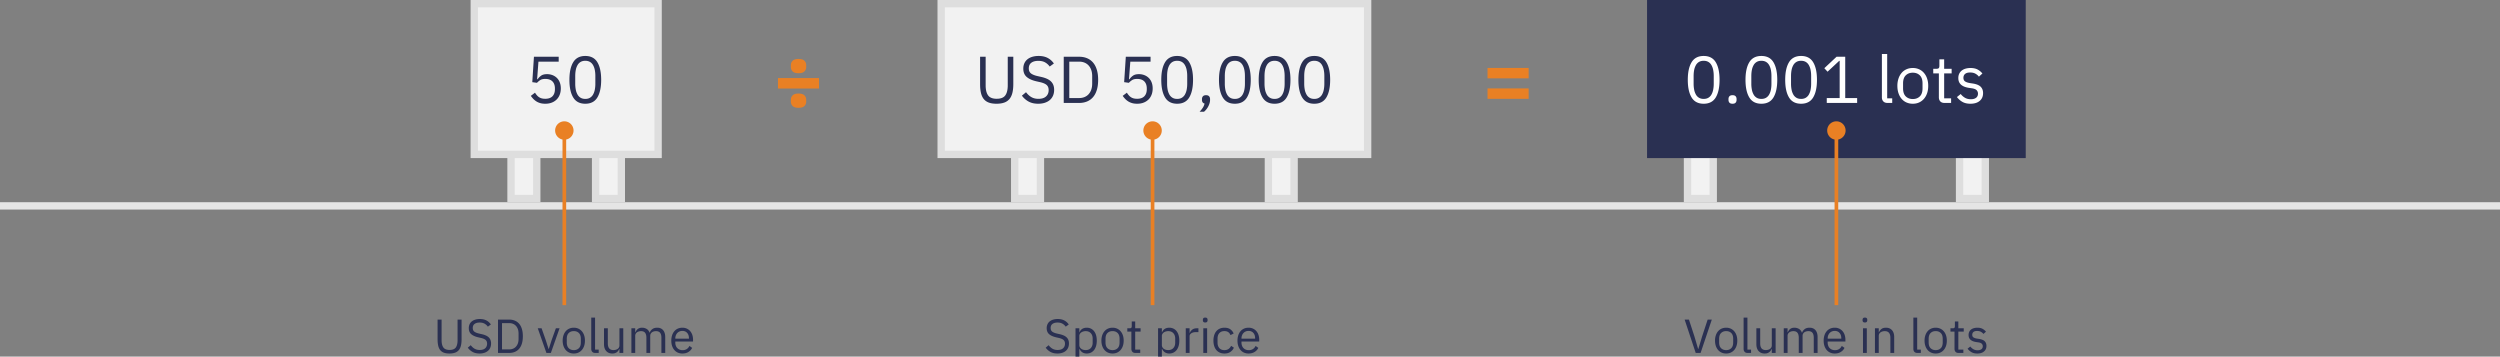 <svg width="680" height="97" xmlns="http://www.w3.org/2000/svg"><rect width="100%" height="100%" fill="#808080" stroke="none"/><g fill="none" fill-rule="evenodd"><path fill="#E5E5E5" d="M0 55h680v2H0z"/><path stroke="#DEDEDE" stroke-width="2" fill="#F2F2F2" d="M533 41h7v13h-7zM459 41h7v13h-7z"/><path fill="#2A3052" d="M448 0h103v43H448z"/><path d="M463.4 28.216c1.5 0 2.595-.57 3.285-1.71.69-1.14 1.035-2.736 1.035-4.788s-.345-3.648-1.035-4.788c-.69-1.14-1.785-1.71-3.285-1.71-1.5 0-2.595.57-3.285 1.71-.69 1.14-1.035 2.736-1.035 4.788s.345 3.648 1.035 4.788c.69 1.14 1.785 1.71 3.285 1.71zm0-1.314c-.492 0-.912-.102-1.26-.306a2.34 2.34 0 01-.846-.864 4.3 4.3 0 01-.477-1.314 8.46 8.46 0 01-.153-1.674v-2.052c0-.612.051-1.17.153-1.674a4.3 4.3 0 01.477-1.314 2.34 2.34 0 01.846-.864c.348-.204.768-.306 1.26-.306s.912.102 1.26.306c.348.204.63.492.846.864a4.3 4.3 0 01.477 1.314 8.46 8.46 0 01.153 1.674v2.052a8.46 8.46 0 01-.153 1.674 4.3 4.3 0 01-.477 1.314 2.34 2.34 0 01-.846.864c-.348.204-.768.306-1.26.306zm7.848 1.314c.384 0 .663-.096.837-.288.174-.192.261-.444.261-.756v-.234c0-.312-.087-.564-.261-.756-.174-.192-.453-.288-.837-.288-.384 0-.663.096-.837.288-.174.192-.261.444-.261.756v.234c0 .312.087.564.261.756.174.192.453.288.837.288zm7.848 0c1.5 0 2.595-.57 3.285-1.71.69-1.14 1.035-2.736 1.035-4.788s-.345-3.648-1.035-4.788c-.69-1.14-1.785-1.71-3.285-1.71-1.5 0-2.595.57-3.285 1.71-.69 1.14-1.035 2.736-1.035 4.788s.345 3.648 1.035 4.788c.69 1.14 1.785 1.71 3.285 1.71zm0-1.314c-.492 0-.912-.102-1.26-.306a2.34 2.34 0 01-.846-.864 4.3 4.3 0 01-.477-1.314 8.46 8.46 0 01-.153-1.674v-2.052c0-.612.051-1.17.153-1.674a4.3 4.3 0 01.477-1.314 2.34 2.34 0 01.846-.864c.348-.204.768-.306 1.26-.306s.912.102 1.26.306c.348.204.63.492.846.864a4.3 4.3 0 01.477 1.314 8.46 8.46 0 01.153 1.674v2.052a8.46 8.46 0 01-.153 1.674 4.3 4.3 0 01-.477 1.314 2.34 2.34 0 01-.846.864c-.348.204-.768.306-1.26.306zm10.8 1.314c1.5 0 2.595-.57 3.285-1.71.69-1.14 1.035-2.736 1.035-4.788s-.345-3.648-1.035-4.788c-.69-1.14-1.785-1.71-3.285-1.71-1.5 0-2.595.57-3.285 1.71-.69 1.14-1.035 2.736-1.035 4.788s.345 3.648 1.035 4.788c.69 1.14 1.785 1.71 3.285 1.71zm0-1.314c-.492 0-.912-.102-1.26-.306a2.34 2.34 0 01-.846-.864 4.3 4.3 0 01-.477-1.314 8.46 8.46 0 01-.153-1.674v-2.052c0-.612.051-1.17.153-1.674a4.3 4.3 0 01.477-1.314 2.34 2.34 0 01.846-.864c.348-.204.768-.306 1.26-.306s.912.102 1.26.306c.348.204.63.492.846.864a4.3 4.3 0 01.477 1.314 8.46 8.46 0 01.153 1.674v2.052a8.46 8.46 0 01-.153 1.674 4.3 4.3 0 01-.477 1.314 2.34 2.34 0 01-.846.864c-.348.204-.768.306-1.26.306zM505.142 28v-1.332h-3.24V15.436h-2.358l-3.33 3.114.882.954 3.168-2.952h.126v10.116h-3.51V28h8.262zm9.54 0v-1.26h-1.368V14.68h-1.44v11.826c0 .432.129.789.387 1.071.258.282.639.423 1.143.423h1.278zm5.598.216c.624 0 1.191-.114 1.701-.342.51-.228.951-.555 1.323-.981.372-.426.66-.936.864-1.53.204-.594.306-1.263.306-2.007 0-.732-.102-1.398-.306-1.998a4.522 4.522 0 00-.864-1.539 3.793 3.793 0 00-1.323-.981 4.122 4.122 0 00-1.701-.342c-.624 0-1.194.114-1.71.342a3.687 3.687 0 00-1.323.981 4.607 4.607 0 00-.855 1.539 6.178 6.178 0 00-.306 1.998c0 .744.102 1.413.306 2.007.204.594.489 1.104.855 1.53.366.426.807.753 1.323.981a4.185 4.185 0 001.71.342zm0-1.278c-.78 0-1.416-.24-1.908-.72s-.738-1.212-.738-2.196V22.69c0-.984.246-1.716.738-2.196.492-.48 1.128-.72 1.908-.72s1.416.24 1.908.72.738 1.212.738 2.196v1.332c0 .984-.246 1.716-.738 2.196-.492.48-1.128.72-1.908.72zM530.702 28v-1.26h-1.89v-6.768h2.034v-1.26h-2.034v-2.574h-1.296v1.728c0 .312-.057.531-.171.657-.114.126-.327.189-.639.189h-.864v1.26h1.53v6.498c0 .456.129.825.387 1.107.258.282.639.423 1.143.423h1.8zm5.256.216c1.068 0 1.908-.258 2.52-.774.612-.516.918-1.224.918-2.124 0-.708-.216-1.281-.648-1.719-.432-.438-1.164-.735-2.196-.891l-.72-.108c-.576-.096-1.017-.246-1.323-.45-.306-.204-.459-.534-.459-.99 0-.444.153-.795.459-1.053.306-.258.759-.387 1.359-.387s1.098.117 1.494.351c.396.234.696.495.9.783l.954-.864a4.257 4.257 0 00-1.341-1.098c-.51-.264-1.143-.396-1.899-.396-.468 0-.906.057-1.314.171a3.026 3.026 0 00-1.053.513 2.411 2.411 0 00-.693.855c-.168.342-.252.741-.252 1.197 0 .432.075.804.225 1.116.15.312.36.573.63.783.27.21.585.378.945.504s.756.219 1.188.279l.738.108c.612.096 1.035.273 1.269.531.234.258.351.567.351.927 0 .48-.171.852-.513 1.116-.342.264-.819.396-1.431.396-.588 0-1.104-.123-1.548-.369a4.038 4.038 0 01-1.206-1.053l-1.026.828c.42.552.921.993 1.503 1.323.582.33 1.305.495 2.169.495z" fill="#FFF" fill-rule="nonzero"/><path d="M462.56 96l3.055-9.074h-1.13l-1.508 4.576-1.027 3.406h-.065l-1.001-3.406-1.495-4.576h-1.17L461.235 96h1.326zm6.955.156c.451 0 .86-.082 1.229-.247.368-.165.687-.4.955-.709.27-.307.477-.675.624-1.104.148-.43.221-.913.221-1.45 0-.529-.073-1.01-.22-1.443a3.266 3.266 0 00-.625-1.111 2.74 2.74 0 00-.955-.709 2.977 2.977 0 00-1.229-.247c-.45 0-.862.082-1.235.247-.372.165-.69.4-.955.709-.264.307-.47.678-.618 1.111a4.462 4.462 0 00-.22 1.443c0 .537.073 1.02.22 1.45.148.429.354.797.618 1.105.264.307.583.543.955.708.373.165.785.247 1.235.247zm0-.923c-.563 0-1.022-.173-1.378-.52-.355-.347-.533-.875-.533-1.586v-.962c0-.71.178-1.24.533-1.586.356-.347.815-.52 1.378-.52.564 0 1.023.173 1.378.52.356.347.533.875.533 1.586v.962c0 .71-.177 1.24-.533 1.586-.355.347-.814.52-1.378.52zm6.773.767v-.91h-.988v-8.71h-1.04v8.541c0 .312.094.57.28.773.186.204.461.306.825.306h.923zm3.705.156c.278 0 .52-.035.728-.104.208-.07.386-.163.533-.28.148-.116.271-.25.371-.402.1-.152.184-.306.253-.462h.052V96h1.04v-6.708h-1.04v4.641c0 .225-.045.418-.136.579-.091.16-.212.292-.364.396a1.674 1.674 0 01-.52.234 2.336 2.336 0 01-.605.078c-1.022 0-1.533-.602-1.533-1.807v-4.121h-1.04v4.303c0 .815.203 1.445.61 1.892.408.446.958.669 1.652.669zM486.22 96v-4.654a1.127 1.127 0 01.494-.962c.148-.104.317-.182.507-.234.191-.052.39-.078.598-.078.494 0 .858.152 1.092.455.234.303.351.754.351 1.352V96h1.04v-4.654c0-.217.044-.405.13-.565.087-.16.204-.293.351-.397a1.61 1.61 0 01.501-.234c.186-.052.383-.078.592-.078.51 0 .884.152 1.118.455.233.303.35.754.35 1.352V96h1.04v-4.303c0-.815-.192-1.445-.578-1.892-.386-.446-.92-.669-1.605-.669-.573 0-1.025.136-1.359.41a2.077 2.077 0 00-.682.955h-.027c-.182-.485-.459-.834-.832-1.047a2.426 2.426 0 00-1.222-.318 2.1 2.1 0 00-.676.097c-.19.065-.357.154-.5.267a1.667 1.667 0 00-.364.397c-.1.151-.188.314-.266.487h-.052v-1.092h-1.04V96h1.04zm12.831.156c.633 0 1.18-.14 1.638-.422.46-.282.798-.653 1.014-1.112l-.74-.533a1.961 1.961 0 01-.735.858 2.04 2.04 0 01-1.112.299c-.312 0-.591-.052-.838-.156a1.782 1.782 0 01-1.014-1.073 2.295 2.295 0 01-.137-.799v-.312h4.823v-.494a4.09 4.09 0 00-.201-1.313 3.044 3.044 0 00-.579-1.033 2.678 2.678 0 00-.91-.683 2.843 2.843 0 00-1.209-.247c-.459 0-.873.082-1.241.247-.368.165-.685.4-.949.709a3.242 3.242 0 00-.611 1.111 4.586 4.586 0 00-.215 1.443c0 .537.072 1.02.215 1.45.143.428.347.797.611 1.104.264.308.58.544.949.709a3.01 3.01 0 001.241.247zm1.781-4.03h-3.705v-.091c0-.295.048-.566.143-.813.096-.246.228-.461.397-.643a1.75 1.75 0 01.605-.422c.233-.1.493-.15.78-.15.537 0 .968.18 1.293.54.325.36.487.838.487 1.436v.143zm6.422-4.407c.226 0 .388-.054.488-.162a.6.6 0 00.15-.423v-.169a.6.6 0 00-.15-.423c-.1-.108-.262-.162-.487-.162-.226 0-.388.054-.488.162a.6.6 0 00-.15.423v.169a.6.6 0 00.15.422c.1.109.262.163.487.163zm.52 8.281v-6.708h-1.04V96h1.04zm3.25 0v-4.654c0-.217.046-.405.137-.565.091-.16.215-.293.37-.397.156-.104.332-.182.527-.234.195-.052.397-.078.605-.078 1.014 0 1.52.602 1.52 1.807V96h1.04v-4.303c0-.815-.201-1.445-.604-1.892-.403-.446-.951-.669-1.645-.669-.502 0-.903.113-1.202.338-.299.225-.53.529-.696.91h-.052v-1.092h-1.04V96h1.04zm11.44 0v-.91h-.988v-8.71h-1.04v8.541c0 .312.094.57.28.773.186.204.462.306.826.306h.923zm4.043.156c.451 0 .86-.082 1.229-.247.368-.165.687-.4.956-.709.268-.307.476-.675.624-1.104.147-.43.22-.913.22-1.45 0-.529-.073-1.01-.22-1.443a3.266 3.266 0 00-.624-1.111 2.74 2.74 0 00-.956-.709 2.977 2.977 0 00-1.228-.247c-.451 0-.863.082-1.235.247-.373.165-.692.4-.956.709-.264.307-.47.678-.617 1.111a4.462 4.462 0 00-.221 1.443c0 .537.073 1.02.22 1.45.148.429.354.797.618 1.105.264.307.583.543.956.708.372.165.784.247 1.235.247zm0-.923c-.563 0-1.022-.173-1.377-.52-.356-.347-.533-.875-.533-1.586v-.962c0-.71.177-1.24.532-1.586.356-.347.815-.52 1.378-.52.564 0 1.023.173 1.379.52.355.347.533.875.533 1.586v.962c0 .71-.178 1.24-.533 1.586-.356.347-.815.52-1.378.52zm7.528.767v-.91h-1.365v-4.888h1.469v-.91h-1.47v-1.859h-.936v1.248c0 .225-.04.383-.123.474-.082.091-.236.137-.462.137h-.624v.91h1.105v4.693c0 .33.094.596.28.8.186.203.461.305.825.305h1.3zm3.796.156c.77 0 1.378-.186 1.82-.559.442-.373.663-.884.663-1.534 0-.511-.156-.925-.468-1.241-.312-.317-.841-.531-1.586-.644l-.52-.078c-.416-.07-.735-.178-.956-.325-.221-.147-.331-.386-.331-.715 0-.32.11-.574.331-.76.221-.187.548-.28.982-.28.433 0 .793.085 1.079.254.286.169.502.357.65.565l.689-.624a3.074 3.074 0 00-.969-.793c-.368-.19-.825-.286-1.371-.286-.338 0-.655.041-.95.124a2.185 2.185 0 00-.76.37c-.212.165-.38.37-.5.618a1.939 1.939 0 00-.182.864c0 .312.054.58.162.806.108.225.26.414.455.566.195.151.423.273.683.364.26.09.546.158.858.201l.533.078c.442.07.747.197.916.384.169.186.254.409.254.669 0 .347-.124.615-.371.806-.247.19-.591.286-1.033.286a2.27 2.27 0 01-1.118-.266 2.917 2.917 0 01-.871-.761l-.741.598c.303.399.665.717 1.085.956.42.238.943.357 1.567.357z" fill="#2A3052" fill-rule="nonzero"/><path d="M499.5 33a2.5 2.5 0 01.5 4.95V83h-1V37.95a2.5 2.5 0 01.5-4.95z" fill="#E98024"/><path d="M415.792 21.312V18.48h-11.184v2.832h11.184zm0 5.568v-2.832h-11.184v2.832h11.184z" fill="#E98024" fill-rule="nonzero"/><path stroke="#DEDEDE" stroke-width="2" fill="#F2F2F2" d="M345 41h7v13h-7zM276 41h7v13h-7z"/><path stroke="#DEDEDE" stroke-width="2" fill="#F2F2F2" d="M256 1h116v41H256z"/><path d="M271.048 28.216c.84 0 1.551-.108 2.133-.324a3.216 3.216 0 001.413-.99c.36-.444.621-1.002.783-1.674.162-.672.243-1.464.243-2.376v-7.416h-1.512v7.776c0 1.2-.222 2.109-.666 2.727-.444.618-1.224.927-2.34.927-1.116 0-1.896-.309-2.34-.927-.444-.618-.666-1.527-.666-2.727v-7.776h-1.512v7.416c0 .912.075 1.704.225 2.376.15.672.399 1.23.747 1.674.348.444.807.774 1.377.99.57.216 1.275.324 2.115.324zm11.358 0c.672 0 1.275-.09 1.809-.27.534-.18.987-.432 1.359-.756s.657-.72.855-1.188c.198-.468.297-.99.297-1.566 0-.936-.276-1.686-.828-2.25-.552-.564-1.446-.984-2.682-1.26l-1.026-.234c-.792-.18-1.383-.423-1.773-.729-.39-.306-.585-.759-.585-1.359 0-.684.231-1.197.693-1.539.462-.342 1.095-.513 1.899-.513.732 0 1.344.138 1.836.414.492.276.912.654 1.26 1.134l1.134-.828a4.695 4.695 0 00-1.719-1.53c-.678-.348-1.491-.522-2.439-.522-.612 0-1.173.075-1.683.225-.51.15-.948.369-1.314.657a2.963 2.963 0 00-.855 1.08c-.204.432-.306.924-.306 1.476 0 .972.303 1.725.909 2.259.606.534 1.485.933 2.637 1.197l1.026.234c.828.192 1.422.45 1.782.774.36.324.54.786.54 1.386 0 .72-.237 1.296-.711 1.728-.474.432-1.161.648-2.061.648-.732 0-1.368-.153-1.908-.459-.54-.306-1.032-.753-1.476-1.341l-1.116.936a5.54 5.54 0 001.836 1.611c.72.39 1.59.585 2.61.585zM293.548 28c.78 0 1.488-.132 2.124-.396a4.298 4.298 0 001.629-1.179c.45-.522.795-1.176 1.035-1.962.24-.786.36-1.701.36-2.745s-.12-1.959-.36-2.745-.585-1.44-1.035-1.962a4.298 4.298 0 00-1.629-1.179c-.636-.264-1.344-.396-2.124-.396h-4.212V28h4.212zm0-1.332h-2.7v-9.9h2.7c.516 0 .99.087 1.422.261.432.174.804.429 1.116.765.312.336.555.747.729 1.233.174.486.261 1.041.261 1.665v2.052c0 .624-.087 1.179-.261 1.665a3.538 3.538 0 01-.729 1.233 3.067 3.067 0 01-1.116.765 3.772 3.772 0 01-1.422.261zm15.75 1.548c.66 0 1.251-.102 1.773-.306a3.825 3.825 0 001.332-.855c.366-.366.645-.804.837-1.314.192-.51.288-1.071.288-1.683 0-.612-.093-1.158-.279-1.638a3.396 3.396 0 00-.783-1.215 3.518 3.518 0 00-1.188-.765 4.034 4.034 0 00-1.494-.27c-.66 0-1.179.126-1.557.378a3.951 3.951 0 00-1.017 1.008h-.126l.36-4.788h5.508v-1.332h-6.732l-.45 6.912 1.278.18a4.43 4.43 0 01.891-.747c.33-.21.783-.315 1.359-.315.864 0 1.518.228 1.962.684.444.456.666 1.098.666 1.926v.18c0 .828-.222 1.47-.666 1.926-.444.456-1.098.684-1.962.684-.384 0-.714-.039-.99-.117a2.462 2.462 0 01-.729-.333 2.947 2.947 0 01-.576-.522 5.567 5.567 0 01-.495-.684l-1.134.864c.192.276.405.54.639.792.234.252.507.48.819.684.312.204.669.366 1.071.486.402.12.867.18 1.395.18zm10.89 0c1.5 0 2.595-.57 3.285-1.71.69-1.14 1.035-2.736 1.035-4.788s-.345-3.648-1.035-4.788c-.69-1.14-1.785-1.71-3.285-1.71-1.5 0-2.595.57-3.285 1.71-.69 1.14-1.035 2.736-1.035 4.788s.345 3.648 1.035 4.788c.69 1.14 1.785 1.71 3.285 1.71zm0-1.314c-.492 0-.912-.102-1.26-.306a2.34 2.34 0 01-.846-.864 4.3 4.3 0 01-.477-1.314 8.46 8.46 0 01-.153-1.674v-2.052c0-.612.051-1.17.153-1.674a4.3 4.3 0 01.477-1.314 2.34 2.34 0 01.846-.864c.348-.204.768-.306 1.26-.306s.912.102 1.26.306c.348.204.63.492.846.864a4.3 4.3 0 01.477 1.314 8.46 8.46 0 01.153 1.674v2.052a8.46 8.46 0 01-.153 1.674 4.3 4.3 0 01-.477 1.314 2.34 2.34 0 01-.846.864c-.348.204-.768.306-1.26.306zm7.308 3.492a4.802 4.802 0 001.206-1.557c.288-.594.432-1.137.432-1.629v-.252c0-.312-.087-.567-.261-.765-.174-.198-.453-.297-.837-.297-.384 0-.663.099-.837.297-.174.198-.261.453-.261.765v.252c0 .24.057.444.171.612.114.168.291.282.531.342-.096.42-.255.801-.477 1.143a7.96 7.96 0 01-.873 1.089h1.206zm8.388-2.178c1.5 0 2.595-.57 3.285-1.71.69-1.14 1.035-2.736 1.035-4.788s-.345-3.648-1.035-4.788c-.69-1.14-1.785-1.71-3.285-1.71-1.5 0-2.595.57-3.285 1.71-.69 1.14-1.035 2.736-1.035 4.788s.345 3.648 1.035 4.788c.69 1.14 1.785 1.71 3.285 1.71zm0-1.314c-.492 0-.912-.102-1.26-.306a2.34 2.34 0 01-.846-.864 4.3 4.3 0 01-.477-1.314 8.46 8.46 0 01-.153-1.674v-2.052c0-.612.051-1.17.153-1.674a4.3 4.3 0 01.477-1.314 2.34 2.34 0 01.846-.864c.348-.204.768-.306 1.26-.306s.912.102 1.26.306c.348.204.63.492.846.864a4.3 4.3 0 01.477 1.314 8.46 8.46 0 01.153 1.674v2.052a8.46 8.46 0 01-.153 1.674 4.3 4.3 0 01-.477 1.314 2.34 2.34 0 01-.846.864c-.348.204-.768.306-1.26.306zm10.8 1.314c1.5 0 2.595-.57 3.285-1.71.69-1.14 1.035-2.736 1.035-4.788s-.345-3.648-1.035-4.788c-.69-1.14-1.785-1.71-3.285-1.71-1.5 0-2.595.57-3.285 1.71-.69 1.14-1.035 2.736-1.035 4.788s.345 3.648 1.035 4.788c.69 1.14 1.785 1.71 3.285 1.71zm0-1.314c-.492 0-.912-.102-1.26-.306a2.34 2.34 0 01-.846-.864 4.3 4.3 0 01-.477-1.314 8.46 8.46 0 01-.153-1.674v-2.052c0-.612.051-1.17.153-1.674a4.3 4.3 0 01.477-1.314 2.34 2.34 0 01.846-.864c.348-.204.768-.306 1.26-.306s.912.102 1.26.306c.348.204.63.492.846.864a4.3 4.3 0 01.477 1.314 8.46 8.46 0 01.153 1.674v2.052a8.46 8.46 0 01-.153 1.674 4.3 4.3 0 01-.477 1.314 2.34 2.34 0 01-.846.864c-.348.204-.768.306-1.26.306zm10.8 1.314c1.5 0 2.595-.57 3.285-1.71.69-1.14 1.035-2.736 1.035-4.788s-.345-3.648-1.035-4.788c-.69-1.14-1.785-1.71-3.285-1.71-1.5 0-2.595.57-3.285 1.71-.69 1.14-1.035 2.736-1.035 4.788s.345 3.648 1.035 4.788c.69 1.14 1.785 1.71 3.285 1.71zm0-1.314c-.492 0-.912-.102-1.26-.306a2.34 2.34 0 01-.846-.864 4.3 4.3 0 01-.477-1.314 8.46 8.46 0 01-.153-1.674v-2.052c0-.612.051-1.17.153-1.674a4.3 4.3 0 01.477-1.314 2.34 2.34 0 01.846-.864c.348-.204.768-.306 1.26-.306s.912.102 1.26.306c.348.204.63.492.846.864a4.3 4.3 0 01.477 1.314 8.46 8.46 0 01.153 1.674v2.052a8.46 8.46 0 01-.153 1.674 4.3 4.3 0 01-.477 1.314 2.34 2.34 0 01-.846.864c-.348.204-.768.306-1.26.306z" fill="#2A3052" fill-rule="nonzero"/><g><path d="M287.637 96.156c.485 0 .92-.065 1.306-.195a2.87 2.87 0 00.982-.546 2.32 2.32 0 00.617-.858c.143-.338.215-.715.215-1.131 0-.676-.2-1.218-.599-1.625-.398-.407-1.044-.71-1.937-.91l-.74-.169c-.573-.13-1-.305-1.281-.526-.282-.221-.423-.549-.423-.982 0-.494.167-.864.501-1.111.334-.247.79-.371 1.371-.371.53 0 .971.1 1.326.299.356.2.66.472.91.819l.82-.598a3.391 3.391 0 00-1.242-1.105c-.49-.251-1.077-.377-1.761-.377-.442 0-.848.054-1.216.163a2.788 2.788 0 00-.949.474 2.14 2.14 0 00-.617.78 2.468 2.468 0 00-.222 1.066c0 .702.22 1.246.657 1.632.438.385 1.072.673 1.904.864l.741.169c.598.139 1.027.325 1.287.559.26.234.39.568.39 1.001 0 .52-.17.936-.513 1.248-.342.312-.839.468-1.489.468-.528 0-.988-.11-1.378-.331-.39-.221-.745-.544-1.066-.969l-.806.676a4 4 0 001.326 1.164c.52.281 1.149.422 1.885.422zm5.94 2.444v-3.692h.052c.4.832 1.053 1.248 1.963 1.248.417 0 .794-.082 1.132-.247.338-.165.626-.399.864-.702.238-.303.42-.672.546-1.105.126-.433.189-.919.189-1.456 0-.537-.063-1.023-.189-1.456a3.217 3.217 0 00-.546-1.105 2.457 2.457 0 00-.864-.702 2.548 2.548 0 00-1.131-.247c-.468 0-.87.102-1.203.306-.334.203-.587.517-.76.942h-.052v-1.092h-1.04V98.6h1.04zm1.73-3.38c-.235 0-.458-.03-.67-.091a1.68 1.68 0 01-.553-.267 1.303 1.303 0 01-.37-.429 1.2 1.2 0 01-.137-.578v-2.496c0-.182.046-.353.137-.514.091-.16.214-.296.37-.409a1.87 1.87 0 01.553-.267c.212-.065.435-.097.67-.097.589 0 1.052.184 1.39.552.338.369.507.852.507 1.45v1.144c0 .598-.169 1.081-.507 1.45-.338.368-.801.552-1.39.552zm7.305.936c.451 0 .86-.082 1.229-.247.368-.165.687-.4.955-.709.27-.307.477-.675.624-1.104.148-.43.221-.913.221-1.45 0-.529-.073-1.01-.22-1.443a3.266 3.266 0 00-.625-1.111 2.74 2.74 0 00-.955-.709 2.977 2.977 0 00-1.229-.247c-.45 0-.862.082-1.235.247-.372.165-.69.4-.955.709-.264.307-.47.678-.618 1.111a4.462 4.462 0 00-.22 1.443c0 .537.073 1.02.22 1.45.148.429.354.797.618 1.105.264.307.583.543.955.708.373.165.785.247 1.235.247zm0-.923c-.563 0-1.022-.173-1.378-.52-.355-.347-.533-.875-.533-1.586v-.962c0-.71.178-1.24.533-1.586.356-.347.815-.52 1.378-.52.564 0 1.023.173 1.378.52.356.347.533.875.533 1.586v.962c0 .71-.177 1.24-.533 1.586-.355.347-.814.52-1.378.52zm7.527.767v-.91h-1.365v-4.888h1.47v-.91h-1.47v-1.859h-.936v1.248c0 .225-.04.383-.123.474-.082.091-.236.137-.462.137h-.624v.91h1.105v4.693c0 .33.094.596.28.8.186.203.461.305.825.305h1.3zm5.89 2.6v-3.692h.051c.4.832 1.053 1.248 1.963 1.248.416 0 .793-.082 1.131-.247.338-.165.627-.399.865-.702.238-.303.42-.672.546-1.105.126-.433.188-.919.188-1.456 0-.537-.062-1.023-.188-1.456a3.217 3.217 0 00-.546-1.105 2.457 2.457 0 00-.864-.702 2.548 2.548 0 00-1.132-.247c-.468 0-.868.102-1.202.306-.334.203-.587.517-.76.942h-.052v-1.092h-1.04V98.6h1.04zm1.728-3.38c-.234 0-.457-.03-.669-.091a1.68 1.68 0 01-.553-.267 1.303 1.303 0 01-.37-.429 1.2 1.2 0 01-.137-.578v-2.496c0-.182.046-.353.137-.514.091-.16.214-.296.37-.409a1.87 1.87 0 01.553-.267c.212-.065.435-.097.67-.097.589 0 1.052.184 1.39.552.338.369.507.852.507 1.45v1.144c0 .598-.169 1.081-.507 1.45-.338.368-.801.552-1.39.552zm5.811.78v-4.55c0-.32.159-.587.475-.8.316-.212.756-.318 1.32-.318h.61v-1.04h-.403c-.546 0-.975.126-1.287.377-.312.251-.528.537-.65.858h-.065v-1.235h-1.04V96h1.04zm4.251-8.281c.226 0 .388-.054.488-.163a.6.6 0 00.15-.422v-.169a.6.6 0 00-.15-.423c-.1-.108-.262-.162-.488-.162-.225 0-.387.054-.487.162a.6.6 0 00-.15.423v.169a.6.6 0 00.15.422c.1.109.262.163.487.163zm.52 8.281v-6.708h-1.04V96h1.04zm4.706.156c.642 0 1.177-.143 1.606-.429.429-.286.752-.672.968-1.157l-.754-.507c-.372.78-.979 1.17-1.82 1.17-.615 0-1.08-.188-1.397-.566-.316-.376-.475-.86-.475-1.449v-1.144c0-.295.04-.565.117-.812a1.75 1.75 0 01.351-.637c.156-.178.351-.317.585-.416.234-.1.507-.15.82-.15.415 0 .762.095 1.04.286.277.19.476.46.597.806l.871-.442c-.199-.468-.5-.847-.903-1.138-.403-.29-.938-.435-1.606-.435-.468 0-.888.082-1.26.247a2.576 2.576 0 00-.943.702c-.256.303-.45.672-.585 1.105a4.907 4.907 0 00-.202 1.456c0 .537.068 1.023.202 1.456.134.433.33.802.585 1.105.256.303.57.537.942.702.373.165.793.247 1.261.247zm6.565 0c.633 0 1.18-.14 1.638-.422.46-.282.798-.653 1.014-1.112l-.74-.533a1.961 1.961 0 01-.735.858 2.04 2.04 0 01-1.112.299c-.312 0-.591-.052-.838-.156a1.782 1.782 0 01-1.014-1.073 2.295 2.295 0 01-.137-.799v-.312h4.823v-.494a4.09 4.09 0 00-.201-1.313 3.044 3.044 0 00-.579-1.033 2.678 2.678 0 00-.91-.683 2.843 2.843 0 00-1.209-.247c-.459 0-.873.082-1.241.247-.368.165-.685.4-.949.709a3.242 3.242 0 00-.611 1.111 4.586 4.586 0 00-.215 1.443c0 .537.072 1.02.215 1.45.143.428.347.797.611 1.104.264.308.58.544.949.709a3.01 3.01 0 001.241.247zm1.781-4.03h-3.705v-.091c0-.295.048-.566.143-.813.096-.246.228-.461.397-.643a1.75 1.75 0 01.604-.422c.234-.1.494-.15.78-.15.538 0 .969.18 1.294.54.325.36.487.838.487 1.436v.143z" fill="#2A3052" fill-rule="nonzero"/><path d="M313.5 33a2.5 2.5 0 01.5 4.95V83h-1V37.95a2.5 2.5 0 01.5-4.95z" fill="#E98024"/></g><path d="M217.2 19.92c.752 0 1.288-.164 1.608-.492.32-.328.48-.716.48-1.164v-.576c0-.448-.16-.836-.48-1.164-.32-.328-.856-.492-1.608-.492-.752 0-1.288.164-1.608.492-.32.328-.48.716-.48 1.164v.576c0 .448.16.836.48 1.164.32.328.856.492 1.608.492zm5.568 4.152V21.24h-11.16v2.832h11.16zm-5.568 5.256c.752 0 1.288-.164 1.608-.492.32-.328.48-.716.48-1.164v-.576c0-.448-.16-.836-.48-1.164-.32-.328-.856-.492-1.608-.492-.752 0-1.288.164-1.608.492-.32.328-.48.716-.48 1.164v.576c0 .448.16.836.48 1.164.32.328.856.492 1.608.492z" fill="#E98024" fill-rule="nonzero"/><g><path stroke="#DEDEDE" stroke-width="2" fill="#F2F2F2" d="M162 41h7v13h-7zM139 41h7v13h-7z"/><path stroke="#DEDEDE" stroke-width="2" fill="#F2F2F2" d="M129 1h50v41h-50z"/><path d="M148.31 28.216c.66 0 1.251-.102 1.773-.306a3.825 3.825 0 001.332-.855c.366-.366.645-.804.837-1.314.192-.51.288-1.071.288-1.683 0-.612-.093-1.158-.279-1.638a3.396 3.396 0 00-.783-1.215 3.518 3.518 0 00-1.188-.765 4.034 4.034 0 00-1.494-.27c-.66 0-1.179.126-1.557.378a3.951 3.951 0 00-1.017 1.008h-.126l.36-4.788h5.508v-1.332h-6.732l-.45 6.912 1.278.18a4.43 4.43 0 01.891-.747c.33-.21.783-.315 1.359-.315.864 0 1.518.228 1.962.684.444.456.666 1.098.666 1.926v.18c0 .828-.222 1.47-.666 1.926-.444.456-1.098.684-1.962.684-.384 0-.714-.039-.99-.117a2.462 2.462 0 01-.729-.333 2.947 2.947 0 01-.576-.522 5.567 5.567 0 01-.495-.684l-1.134.864c.192.276.405.54.639.792.234.252.507.48.819.684.312.204.669.366 1.071.486.402.12.867.18 1.395.18zm10.89 0c1.5 0 2.595-.57 3.285-1.71.69-1.14 1.035-2.736 1.035-4.788s-.345-3.648-1.035-4.788c-.69-1.14-1.785-1.71-3.285-1.71-1.5 0-2.595.57-3.285 1.71-.69 1.14-1.035 2.736-1.035 4.788s.345 3.648 1.035 4.788c.69 1.14 1.785 1.71 3.285 1.71zm0-1.314c-.492 0-.912-.102-1.26-.306a2.34 2.34 0 01-.846-.864 4.3 4.3 0 01-.477-1.314 8.46 8.46 0 01-.153-1.674v-2.052c0-.612.051-1.17.153-1.674a4.3 4.3 0 01.477-1.314 2.34 2.34 0 01.846-.864c.348-.204.768-.306 1.26-.306s.912.102 1.26.306c.348.204.63.492.846.864a4.3 4.3 0 01.477 1.314 8.46 8.46 0 01.153 1.674v2.052a8.46 8.46 0 01-.153 1.674 4.3 4.3 0 01-.477 1.314 2.34 2.34 0 01-.846.864c-.348.204-.768.306-1.26.306z" fill="#2A3052" fill-rule="nonzero"/></g><g><path d="M122.248 96.156c.607 0 1.12-.078 1.54-.234.42-.156.761-.394 1.021-.715.26-.32.449-.724.565-1.209.118-.485.176-1.057.176-1.716v-5.356h-1.092v5.616c0 .867-.16 1.523-.481 1.97-.32.446-.884.669-1.69.669-.806 0-1.37-.223-1.69-.67-.32-.446-.481-1.102-.481-1.969v-5.616h-1.092v5.356c0 .659.054 1.23.163 1.716.108.485.288.888.539 1.209.251.32.583.559.995.715.411.156.92.234 1.527.234zm8.203 0c.485 0 .92-.065 1.306-.195a2.87 2.87 0 00.982-.546 2.32 2.32 0 00.617-.858c.144-.338.215-.715.215-1.131 0-.676-.2-1.218-.598-1.625-.399-.407-1.044-.71-1.937-.91l-.741-.169c-.572-.13-.999-.305-1.28-.526-.282-.221-.423-.549-.423-.982 0-.494.167-.864.5-1.111.334-.247.791-.371 1.372-.371.529 0 .97.1 1.326.299.355.2.659.472.91.819l.819-.598a3.391 3.391 0 00-1.241-1.105c-.49-.251-1.077-.377-1.762-.377-.442 0-.847.054-1.216.163a2.788 2.788 0 00-.949.474 2.14 2.14 0 00-.617.78 2.468 2.468 0 00-.221 1.066c0 .702.219 1.246.656 1.632.438.385 1.073.673 1.905.864l.741.169c.598.139 1.027.325 1.287.559.26.234.39.568.39 1.001 0 .52-.171.936-.513 1.248-.343.312-.839.468-1.489.468-.529 0-.988-.11-1.378-.331-.39-.221-.745-.544-1.066-.969l-.806.676a4 4 0 001.326 1.164c.52.281 1.148.422 1.885.422zm8.047-.156c.563 0 1.075-.095 1.534-.286.46-.19.851-.474 1.176-.852.325-.376.575-.849.748-1.416.173-.568.26-1.229.26-1.983s-.087-1.415-.26-1.982c-.173-.568-.422-1.04-.747-1.417a3.104 3.104 0 00-1.177-.852c-.46-.19-.97-.286-1.534-.286h-3.042V96h3.042zm0-.962h-1.95v-7.15h1.95c.373 0 .715.063 1.027.189.312.125.58.31.806.552.225.243.4.54.527.89.125.352.188.752.188 1.203v1.482c0 .45-.063.852-.188 1.203a2.555 2.555 0 01-.527.89 2.215 2.215 0 01-.806.553 2.724 2.724 0 01-1.027.188zm11.336.962l2.366-6.708h-1.001l-1.196 3.328-.728 2.288h-.065l-.728-2.288-1.17-3.328h-1.04L148.625 96h1.209zm6.24.156c.45 0 .86-.082 1.229-.247.368-.165.686-.4.955-.709.269-.307.477-.675.624-1.104.147-.43.221-.913.221-1.45 0-.529-.074-1.01-.221-1.443a3.266 3.266 0 00-.624-1.111 2.74 2.74 0 00-.956-.709 2.977 2.977 0 00-1.228-.247c-.45 0-.862.082-1.235.247-.373.165-.691.4-.956.709-.264.307-.47.678-.617 1.111a4.462 4.462 0 00-.221 1.443c0 .537.074 1.02.221 1.45.147.429.353.797.617 1.105.265.307.583.543.956.708.373.165.784.247 1.235.247zm0-.923c-.563 0-1.023-.173-1.378-.52-.355-.347-.533-.875-.533-1.586v-.962c0-.71.178-1.24.533-1.586.355-.347.815-.52 1.378-.52s1.023.173 1.378.52c.355.347.533.875.533 1.586v.962c0 .71-.178 1.24-.533 1.586-.355.347-.815.52-1.378.52zm6.773.767v-.91h-.988v-8.71h-1.04v8.541c0 .312.093.57.28.773.186.204.461.306.825.306h.923zm3.705.156c.277 0 .52-.035.728-.104.208-.07.386-.163.533-.28.147-.116.27-.25.37-.402.1-.152.185-.306.254-.462h.052V96h1.04v-6.708h-1.04v4.641c0 .225-.045.418-.136.579-.091.16-.213.292-.364.396a1.674 1.674 0 01-.52.234 2.336 2.336 0 01-.605.078c-1.023 0-1.534-.602-1.534-1.807v-4.121h-1.04v4.303c0 .815.204 1.445.611 1.892.407.446.958.669 1.651.669zm6.227-.156v-4.654a1.127 1.127 0 01.494-.962c.147-.104.316-.182.507-.234.19-.052.39-.078.598-.078.494 0 .858.152 1.092.455.234.303.351.754.351 1.352V96h1.04v-4.654c0-.217.043-.405.13-.565.087-.16.204-.293.351-.397a1.61 1.61 0 01.5-.234c.187-.052.384-.078.592-.078.511 0 .884.152 1.118.455.234.303.351.754.351 1.352V96h1.04v-4.303c0-.815-.193-1.445-.578-1.892-.386-.446-.921-.669-1.606-.669-.572 0-1.025.136-1.358.41a2.077 2.077 0 00-.683.955h-.026c-.182-.485-.46-.834-.832-1.047a2.426 2.426 0 00-1.222-.318 2.1 2.1 0 00-.676.097c-.19.065-.357.154-.5.267a1.667 1.667 0 00-.364.397c-.1.151-.189.314-.267.487h-.052v-1.092h-1.04V96h1.04zm12.831.156c.633 0 1.179-.14 1.638-.422.46-.282.797-.653 1.014-1.112l-.741-.533a1.961 1.961 0 01-.734.858 2.04 2.04 0 01-1.112.299c-.312 0-.591-.052-.838-.156a1.782 1.782 0 01-1.014-1.073 2.295 2.295 0 01-.137-.799v-.312h4.823v-.494a4.09 4.09 0 00-.202-1.313 3.044 3.044 0 00-.578-1.033 2.678 2.678 0 00-.91-.683 2.843 2.843 0 00-1.209-.247c-.46 0-.873.082-1.242.247-.368.165-.684.4-.949.709a3.242 3.242 0 00-.61 1.111 4.586 4.586 0 00-.215 1.443c0 .537.071 1.02.214 1.45.143.428.347.797.611 1.104.265.308.581.544.95.709a3.01 3.01 0 001.241.247zm1.781-4.03h-3.705v-.091c0-.295.048-.566.143-.813.095-.246.228-.461.397-.643a1.75 1.75 0 01.604-.422c.234-.1.494-.15.78-.15.537 0 .969.18 1.293.54.326.36.488.838.488 1.436v.143z" fill="#2A3052" fill-rule="nonzero"/><path d="M153.5 33a2.5 2.5 0 01.5 4.95V83h-1V37.95a2.5 2.5 0 01.5-4.95z" fill="#E98024"/></g></g></svg>